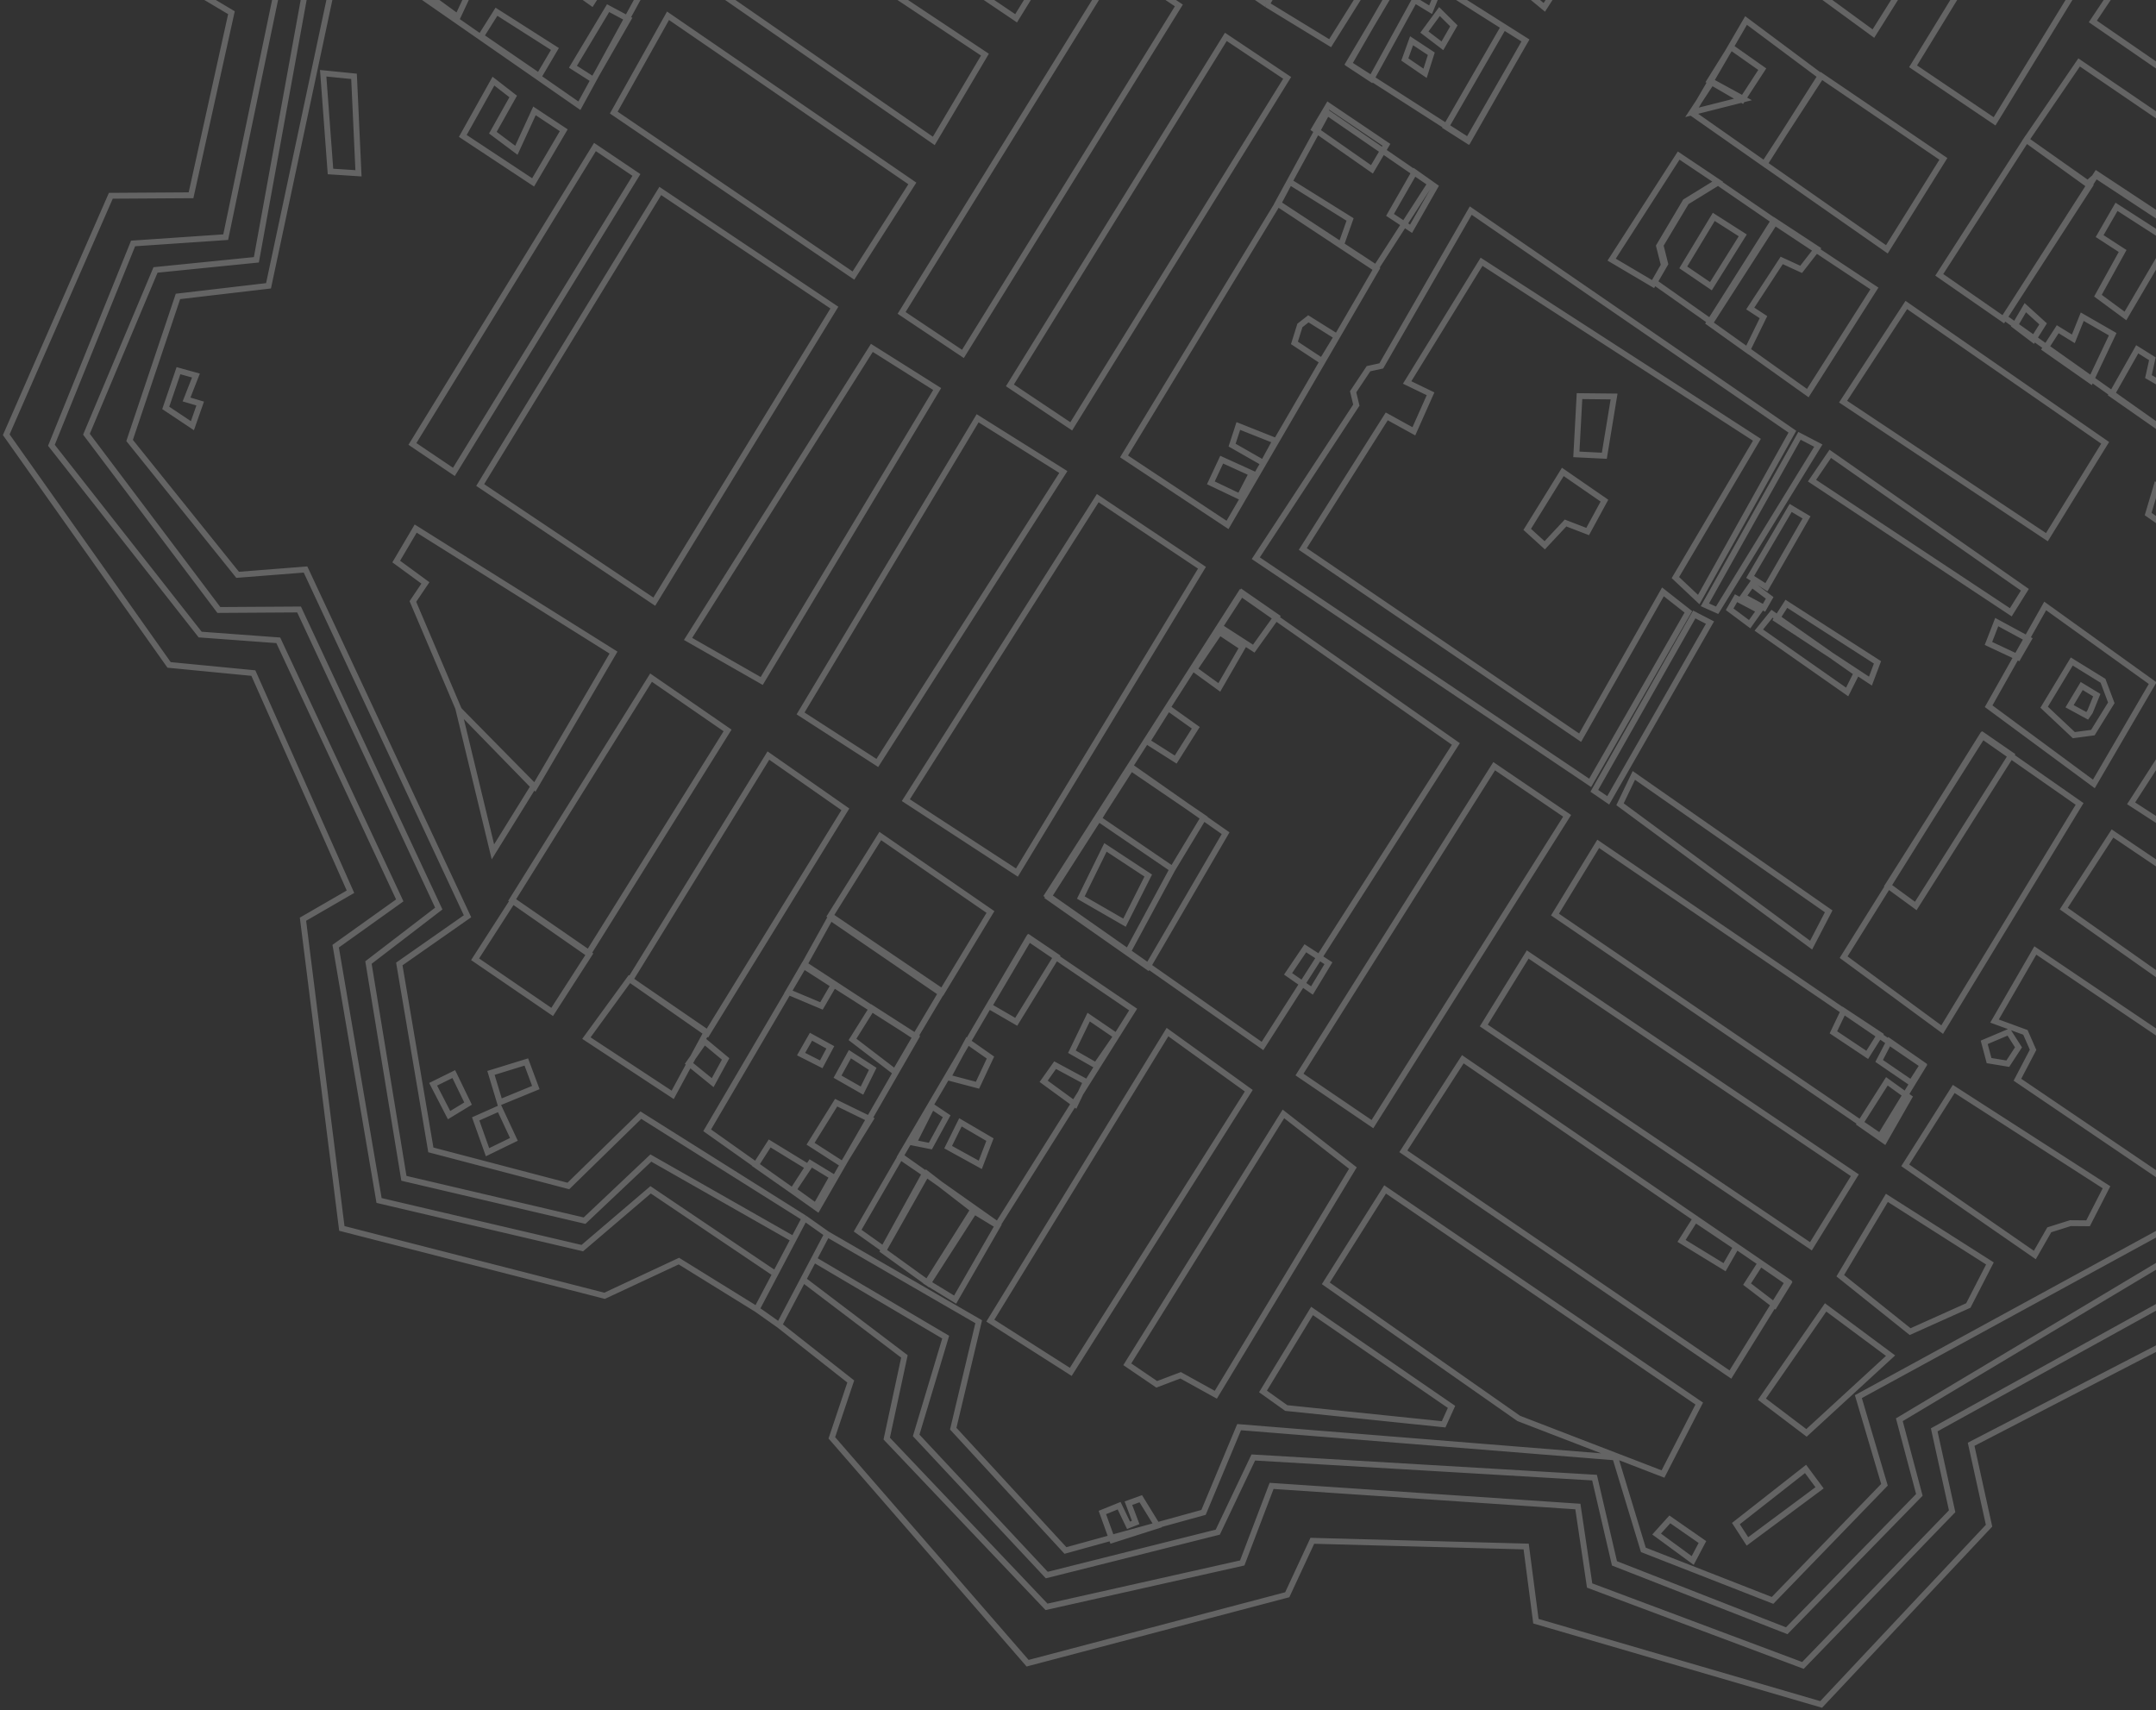 <svg width="735" height="583" viewBox="0 0 735 583" fill="none" xmlns="http://www.w3.org/2000/svg">
<rect x="0" y="0" width="735" height="583" fill="#333333" stroke="none"/>
<path d="M912.516 -217.378L906.714 -207.788L863.538 -237.869L869.409 -247.303M912.516 -217.378L869.409 -247.303M912.516 -217.378L925.01 -238.031M869.409 -247.303L882.621 -268.535M925.01 -238.031L922.319 -243.792L929.921 -246.144M925.01 -238.031L929.921 -246.144M882.621 -268.535L890.359 -272.15L888.007 -277.185M882.621 -268.535L888.007 -277.185M929.921 -246.144L938.622 -260.528M888.007 -277.185L895.834 -289.768M938.622 -260.528L941.521 -265.323L934.059 -270.811M938.622 -260.528L931.017 -265.798L934.059 -270.811M934.059 -270.811L907.211 -290.572M907.211 -290.572L899.749 -296.061L895.834 -289.768M907.211 -290.572L905.255 -284.273L895.834 -289.768M806.784 -159.315L783.424 -123.276L711.887 -173.723L734.918 -208.782M806.784 -159.315L734.918 -208.782M806.784 -159.315L813.297 -169.362M734.918 -208.782L752.937 -236.221M813.297 -169.362L823.255 -184.721M813.297 -169.362L788.154 -186.503L798.088 -203.318M752.937 -236.221L789.243 -209.857M752.937 -236.221L762.413 -250.641M823.255 -184.721L809.671 -194.76M823.255 -184.721L835.149 -203.074M798.088 -203.318L789.243 -209.857M798.088 -203.318L803.879 -199.041M789.243 -209.857L812.102 -244.836M762.413 -250.641L769.039 -245.772L773.855 -255.197L767.958 -259.087M762.413 -250.641L767.958 -259.087M771.957 -171.758L793.509 -156.702L780.732 -136.378L723.137 -178.978L735.01 -197.574L755.359 -183.358M771.957 -171.758L768.374 -166.496L752.364 -178.759L755.359 -183.358M771.957 -171.758L755.359 -183.358M809.671 -194.76L802.132 -182.265L795.156 -186.187L803.879 -199.041M809.671 -194.76L806.776 -196.899M835.149 -203.074L806.776 -196.899M835.149 -203.074L838.489 -208.221M803.879 -199.041L806.776 -196.899M838.489 -208.221L845.163 -218.519L836.641 -225.306M838.489 -208.221L836.641 -225.306M812.102 -244.836L836.641 -225.306M812.102 -244.836L785.492 -266.019M785.492 -266.019L776.971 -272.806L767.958 -259.087M785.492 -266.019L804.798 -249.909L801.955 -244.994L782.477 -261.018L785.492 -266.019ZM664.285 -227.944L655.265 -210.569L638.415 -222.44M664.285 -227.944L668.794 -236.63L640.87 -254.801M664.285 -227.944L638.415 -222.44M638.415 -222.44L632.287 -226.757M640.87 -254.801L631.868 -260.658L626.404 -252.185M640.87 -254.801L636.657 -246.741L626.404 -252.185M632.287 -226.757L616.967 -237.544L620.94 -243.711M632.287 -226.757L635.847 -233.801L620.94 -243.711M626.404 -252.185L620.94 -243.711M630.902 -438.561L653.252 -423.795L671.775 -457.653L663.99 -463.019M630.902 -438.561L620.951 -423.112L596.532 -442.31L604.47 -469.42L612.87 -466.141L620.005 -480.275L631.278 -485.541L663.99 -463.019M630.902 -438.561L634.5 -449.244L649.168 -439.891C653.208 -447.176 661.817 -462.004 663.99 -463.019M394.657 -288.415L388.942 -279.205L370.695 -291.383M394.657 -288.415L377.076 -300.576L374.967 -297.541M394.657 -288.415L403.459 -302.597M370.695 -291.383L350.938 -304.566M370.695 -291.383L374.967 -297.541M374.967 -297.541L362.101 -309.781L350.938 -304.566M403.459 -302.597L407.037 -308.358L384.163 -323.69M403.459 -302.597L380.633 -318.437L384.163 -323.69M350.938 -304.566L340.384 -311.609L358.128 -341.139L384.163 -323.69M635.01 -493.072C633.33 -493.726 645.09 -497.179 651.18 -498.821L653.94 -492.912L638.462 -485.682C638.012 -487.873 636.688 -492.412 635.01 -493.072ZM635.01 -493.072L592.8 -473.355L582.738 -439.849L576.138 -442.974M576.138 -442.974L556.828 -443.946M576.138 -442.974L576.526 -453.148L582.339 -481.07L656.91 -515.903M576.138 -442.974L570.925 -454.135M556.828 -443.946L478.246 -436.045M556.828 -443.946L558.287 -451.83M656.91 -515.903L663.177 -509.828L639.974 -500.789L641.354 -497.835M656.91 -515.903L648.521 -519.182M570.925 -454.135L558.287 -451.83M570.925 -454.135L573.95 -484.349L648.521 -519.182M107.538 -172.871C102.926 -180.446 98.701 -190.907 98.451 -201.032M107.538 -172.871C114.567 -177.436 122.94 -183.314 130.325 -193.813M107.538 -172.871C106.967 -171.162 68.701 -134.927 49.641 -117.021L55.167 -9.788L78.902 4.332L65.125 66.575L37.781 66.746L2.129 148.209L57.645 226.694L86.369 229.476L119.48 304.026L103.287 313.389L116.535 418.816L206.108 441.784L231.435 429.954L257.959 446.37M98.451 -201.032C103.61 -198.099 116.468 -194.118 126.682 -201.613M98.451 -201.032C98.148 -213.348 103.733 -225.176 121.658 -230.714M130.325 -193.813L126.682 -201.613M130.325 -193.813C131.592 -195.617 132.831 -197.551 134.031 -199.648M130.325 -193.813L157.398 -176.359M257.959 446.37L274.312 415.329M257.959 446.37L264.317 434.296M257.959 446.37L265.63 451.789M126.682 -201.613C129.574 -213.766 130.98 -214.422 121.658 -230.714M126.682 -201.613L134.031 -199.648M121.658 -230.714C128.051 -232.687 136.016 -233.863 145.848 -233.973M134.031 -199.648C138.914 -208.173 143.119 -219.232 145.848 -233.973M134.031 -199.648C140.464 -195.505 152.095 -187.722 160.394 -181.357M157.398 -176.359L167.112 -170.094M157.398 -176.359L139.583 -144.634L110.196 -152.51L62.863 -103.394L69.236 -16.36M274.312 415.329L218.48 380.198L193.765 404.344L146.879 392.041L136.126 328.655L159.381 312.389L104.157 194.166L81.007 195.977L44.183 150.168L60.667 101.062L91.541 97.442L116.226 -18.505L90.343 -26.219L83.091 -89.44L119.142 -129.683L147.814 -119.673L210.251 -220.85L187.976 -242.85L205.924 -299.838L253.759 -322.183L275.396 -308.887L377.579 -380.021L370.832 -416.476L400.539 -451.956L450.264 -444.578L458.548 -426.844M274.312 415.329L270.536 422.491M274.312 415.329L281.984 420.747M264.317 434.296L270.536 422.491M264.317 434.296L221.801 405.653L198.515 425.528L129.227 409.288L114.434 322.583L136.286 306.977L94.866 218.305L68.237 216.343L17.529 151.817L45.374 83.003L76.942 80.858L94.38 -2.898M265.63 451.789L290.029 470.997L283.578 490.211L350.323 567.049L438.836 543.707L447.383 525.314L520.282 527.266L523.603 552.721L620.848 581.108L678.083 520.164L671.976 492.411L743.763 455.28L754.142 473.834L837.741 450.989L884.515 382.33L872.119 352.117L886.736 335.714M265.63 451.789L273.806 436.266M145.848 -233.973L181.603 -329.885L292.809 -389.032L380.467 -487.585L388.91 -491.53L472.247 -478.249M472.247 -478.249L478.406 -457.723C487.528 -458.987 506.619 -461.9 509.995 -463.477M472.247 -478.249C487.778 -493.308 527.707 -517.117 563.138 -491.904M160.394 -181.357C163.941 -178.637 166.877 -176.174 168.547 -174.363M160.394 -181.357L186.065 -219.85M509.995 -463.477C510.023 -467.093 518.439 -467.421 521.253 -468.736M509.995 -463.477C509.974 -460.59 512.235 -450.123 513.369 -445.249M563.138 -491.904L564.232 -497.813L633.815 -521.315L648.521 -519.182M563.138 -491.904L558.394 -466.281L521.253 -468.736M168.547 -174.363L167.112 -170.094M168.547 -174.363L169.956 -175.022L193.367 -212.964M186.065 -219.85L193.367 -212.964M186.065 -219.85L167.837 -237.041M167.112 -170.094L142.292 -131.494L115.03 -142.162L71.944 -98.634L80.494 -21.619M69.236 -16.36L80.494 -21.619M69.236 -16.36L94.38 -2.898M193.367 -212.964L195.517 -219.366L173.933 -239.889M80.494 -21.619L105.661 -11.771M173.933 -239.889L167.837 -237.041M173.933 -239.889L197.558 -306.732L256.656 -334.337L276.858 -316.773L367.119 -387.735M105.661 -11.771L87.399 88.575L53.021 92.032L29.473 148.037L74.61 207.967L101.955 207.796L149.585 309.763L125.614 328.162L137.696 401.733L199.288 416.169L221.879 394.815L270.536 422.491M105.661 -11.771L94.38 -2.898M458.548 -426.844L478.246 -436.045M458.548 -426.844L462.85 -439.655M478.246 -436.045L475.484 -441.958M462.85 -439.655L472.325 -441.38M462.85 -439.655L454.537 -453.776L398.521 -463.614L390.082 -459.672L359.63 -418.446M281.984 420.747L333.649 450.622L324.967 487.082L363.224 528.618L410.295 515.632L422.425 486.564L550.655 496.878L560.237 528.406L604.279 545.636L642.43 506.213L633.534 476.164L748.273 413.566L769.139 436.224L820.406 424.882L845.995 376.921L830.094 346.545L859.771 314.679M281.984 420.747L277.441 429.368M475.484 -441.958L513.369 -445.249M475.484 -441.958L472.325 -441.38M472.325 -441.38L462.316 -462.808L392.999 -475.436L387.37 -472.806L348.427 -420.411M359.63 -418.446L348.427 -420.411M359.63 -418.446L367.119 -387.735M558.287 -451.83L522.996 -446.661L521.253 -468.736M558.287 -451.83L513.369 -445.249M348.427 -420.411L355.942 -393.316M367.119 -387.735L355.942 -393.316M355.942 -393.316L274.89 -335.657L257.449 -347.309L189.912 -315.762L162.731 -241.859L167.837 -237.041M859.771 314.679L864.737 309.658M859.771 314.679C861.348 316.033 863.227 317.63 865.241 319.326M277.441 429.368L273.806 436.266M277.441 429.368L322.391 455.88L312.331 489.38L356.856 536.995L415.153 522.365L427.257 496.908L543.592 503.776L550.388 533.007L609.113 555.984L654.325 509.658L647.501 484.045L743.972 426.377L765.556 446.9L824.548 433.749L856.481 381.025L840.603 347.035L865.241 319.326M886.736 335.714L891.364 330.526M886.736 335.714C886.186 336.331 878.65 330.429 871.064 324.174M273.806 436.266L308.322 462.452L302.291 490.471L356.774 547.835L423.489 532.872L433.498 506.594L537.91 513.633L541.919 540.561L614.635 567.806L665.501 515.239L659.391 487.488L743.866 440.831L761.948 461.186L830.07 445.57L866.304 380.035L850.429 346.049L871.064 324.174M891.364 330.526L921.601 296.599L941.858 306.94L1040.38 257.322L1051.71 145.813L1030.07 132.513L1066.6 27.239L1092.53 27.726L1133.92 -70.817L1071.98 -133.699L1043.23 -132.871L1019.73 -179.501L1024.14 -206.766L1005.55 -253.893L1015.03 -207.912L1004.33 -183.111L1036.14 -122.358L1069.11 -125.159L1125.48 -66.873L1087.7 17.381L1059.66 16.076L1011.81 137.445L1034.82 153.699L1028.53 246.649L941.274 291.008L912.628 277.388L877.692 319.81M891.364 330.526L877.692 319.81M891.364 330.526L864.737 309.658M871.064 324.174C869.086 322.545 867.103 320.894 865.241 319.326M864.737 309.658L869.773 313.605M864.737 309.658L864.02 309.095L908.591 254.066L938.615 270.647L1008.31 232.695L1013.03 162.078L989.293 147.961L1042.97 -1.33L1077.35 -4.784L1104.37 -57.014L1059.16 -106.108L1025.44 -97.556L983.331 -187.706L995.412 -209.549L986.622 -254.052L995.394 -255.449M877.692 319.81L869.773 313.605M869.773 313.605L910.61 265.729L939.943 280.828L1017.38 237.457L1022.16 159.614L999.142 143.361L1050.61 7.703L1082.18 5.56L1115.63 -62.273L1063.43 -115.302L1028.33 -109.709L993.102 -181.468L1003.11 -207.747L995.394 -255.449M995.394 -255.449L1004.17 -256.847M690.75 47.681L711.743 62.498L714.643 59.892L803.386 118.371L817.53 95.393L708.789 21.282L690.75 47.681ZM690.75 47.681L661.114 93.698L682.946 108.843L712.425 63.315L690.75 47.681ZM348.516 -103.168L312.199 -125.685L291.5 -92.686L328.506 -68.692M348.516 -103.168L334.221 -78.541M348.516 -103.168L354.695 -98.874M328.506 -68.692L334.221 -78.541M328.506 -68.692L350.842 -54M334.221 -78.541L357.25 -62.375M354.695 -98.874L391.783 -73.124M354.695 -98.874L347.687 -90.213L370.026 -75.524L368.578 -71.259L385.342 -61.141M350.842 -54L366.196 -43.223M350.842 -54L357.25 -62.375M357.25 -62.375L371.915 -53.075M391.783 -73.124L451.818 -32.964M391.783 -73.124L385.342 -61.141M385.342 -61.141L378.902 -49.158L371.915 -53.075M366.196 -43.223L371.915 -53.075M366.196 -43.223L388.536 -28.533M451.818 -32.964L474.158 -18.274L469.377 -10.659M451.818 -32.964L447.05 -24.755M469.377 -10.659L453.455 14.728L431.803 1.511M469.377 -10.659L447.05 -24.755M447.05 -24.755L431.803 1.511M431.803 1.511L420.87 -5.945M420.87 -5.945L423.511 -12.565L393.496 -32.644L388.536 -28.533M420.87 -5.945L388.536 -28.533M722.485 -415.311L703.319 -382.957L698.433 -386.077M722.485 -415.311L714.042 -411.367L693.814 -425.325L697.569 -431.964M722.485 -415.311L697.569 -431.964M698.433 -386.077L669.127 -404.791L678.363 -421.706M698.433 -386.077L702.682 -391.661L680.384 -410.049L682.557 -420.066L678.363 -421.706M697.569 -431.964L687.602 -438.622L678.363 -421.706M528.966 -411.325L483.386 -409.837L477.762 -407.209L470.673 -396.701L491.048 -381.013M528.966 -411.325L533.053 -395.235M528.966 -411.325L498.066 -404.093M491.048 -381.013L488.96 -405.243L498.066 -404.093M491.048 -381.013L524.194 -355.497M533.053 -395.235L546.304 -385.221M533.053 -395.235L521.8 -389.979L505.712 -395.064L498.066 -404.093M533.053 -395.235L532.976 -384.398L536.427 -377.008M524.194 -355.497L531.486 -360.3L536.427 -377.008M524.194 -355.497L539.079 -344.044M546.304 -385.221L542.983 -410.675L592.808 -417.744L598.304 -402.313M546.304 -385.221L574.477 -365.26M546.304 -385.221L551.797 -369.788M536.427 -377.008L546.168 -367.159L539.082 -356.646L539.079 -344.044M598.304 -402.313L583.412 -379.153M598.304 -402.313L586.464 -412.982L577.996 -405.427L568.226 -411.665L559.705 -396.884L583.412 -379.153M574.477 -365.26L570.509 -359.086M574.477 -365.26L583.412 -379.153M551.797 -369.788L557.491 -350.258M551.797 -369.788L570.509 -359.086M539.079 -344.044L553.631 -332.838L566.871 -353.423M539.079 -344.044L557.491 -350.258M570.509 -359.086L566.871 -353.423M557.491 -350.258L566.871 -353.423M773.116 -275.145L791.058 -301.53L747.813 -331.731L735.461 -311.562M773.116 -275.145L764.966 -280.34L775.636 -301.523L752.408 -319.478L744.128 -306.608L735.461 -311.562M773.116 -275.145L769.723 -270.156M735.461 -311.562L731.601 -305.257M769.723 -270.156L751.158 -282.891M769.723 -270.156L760.879 -257.148M731.601 -305.257L727.74 -298.953M731.601 -305.257L755.911 -288.711L751.158 -282.891M751.158 -282.891L727.74 -298.953M760.879 -257.148L751.888 -261.825L747.758 -256.098L754.482 -247.744M760.879 -257.148L754.482 -247.744M727.74 -298.953L723.106 -291.391M754.482 -247.744L747.969 -238.165M723.106 -291.391L729.26 -287.063L733.508 -292.646M723.106 -291.391L720.018 -286.344M720.018 -286.344L733.401 -278.196L726.315 -267.684L713.784 -276.166M720.018 -286.344L713.784 -276.166M713.784 -276.166L707.667 -266.175M707.667 -266.175L747.969 -238.165M707.667 -266.175L701.488 -256.087M747.969 -238.165L727.348 -207.846M701.488 -256.087L688.362 -234.653M701.488 -256.087L711.451 -248.14L698.217 -227.878M727.348 -207.846L713.907 -188.079M727.348 -207.846L718.764 -213.754M713.907 -188.079L706.731 -177.53L687.894 -190.333M713.907 -188.079L704.739 -192.799L718.764 -213.754M718.764 -213.754L698.217 -227.878M688.362 -234.653L698.217 -227.878M688.362 -234.653L684.546 -228.421M687.894 -190.333L669.06 -203.137L680.727 -222.187M687.894 -190.333L691.463 -199.202L696.456 -210.532L680.727 -222.187M684.546 -228.421L680.727 -222.187M684.546 -228.421L709.064 -209.223L713.312 -214.807M534.457 -39.124L546.314 -28.423L526.471 2.501L515.309 -6.72L523.751 -10.663L524.537 -23.662L529.496 -31.395M534.457 -39.124L529.496 -31.395M534.457 -39.124L509.313 -56.254L488.756 -23.192L506.911 -10.017L510.466 -17.089L506.314 -25.978L509.91 -40.294L529.496 -31.395M646.279 -82.338L614.144 -103.418M646.279 -82.338L680.311 -137.933M646.279 -82.338L603.043 -13.415L569.502 -33.838L614.144 -103.418M614.144 -103.418L650.277 -158.191M680.311 -137.933L650.277 -158.191M680.311 -137.933L679.666 -146.655L690.304 -164.256L683.314 -168.211L686.172 -176.766M680.311 -137.933L698.749 -168.201L686.172 -176.766M650.277 -158.191L668.711 -188.457L686.172 -176.766M650.277 -158.191L665.827 -176.282L677.015 -170.68L686.172 -176.766M384.086 325.268L399.705 296.317M399.705 296.317L410.342 278.716L385.198 261.586L374.561 279.186L399.705 296.317ZM919.243 -140.951L855.696 -185.172L835.107 -152.122L900.064 -108.56M919.243 -140.951L913.492 -131.233M919.243 -140.951L953.474 -119.089L938.543 -92.286M900.064 -108.56L934.987 -85.215L938.543 -92.286M900.064 -108.56L913.492 -131.233M913.492 -131.233L939.42 -116.128L928.766 -98.534L938.543 -92.286M806.567 -297.926L750.719 -340.376L781.251 -392.517L825.499 -360.221M806.567 -297.926L845.473 -269.72M806.567 -297.926L835.605 -345.921M825.499 -360.221L838.512 -350.722M825.499 -360.221L820.971 -351.547L826.554 -346.939L804.543 -309.605L762.649 -340.54L769.024 -348.926L776.064 -352.215L773.297 -358.138L782.535 -375.078L793.801 -380.341L788.81 -368.99L816.748 -349.575L825.499 -360.221ZM845.473 -269.72L861.037 -258.438L866.042 -266.082M845.473 -269.72L850.636 -277.026L866.042 -266.082M835.605 -345.921L838.512 -350.722M835.605 -345.921L848.243 -337.234L846.811 -332.955L857.285 -325.222L864.5 -332.198M838.512 -350.722L864.5 -332.198M866.042 -266.082L882.062 -290.538M864.5 -332.198L879.789 -321.306M879.789 -321.306L895.075 -310.409L882.062 -290.538M879.789 -321.306L872.624 -310.743L883.094 -303.009L876.724 -294.621L882.062 -290.538M700.546 -289.887L685.112 -289.889L674.487 -275.907L687.059 -267.352L700.546 -289.887ZM700.546 -289.887L710.219 -305.904M710.219 -305.904L702.952 -310.439M710.219 -305.904L716.886 -316.948M702.952 -310.439L671.471 -330.104M702.952 -310.439L709.888 -321.303M716.886 -316.948L709.888 -321.303M716.886 -316.948L721.822 -325.126M649.342 -293.021L655.31 -303.025M655.31 -303.025L663.397 -295.981L659.125 -286.769M655.31 -303.025L666.238 -300.913L669.078 -305.846L660.987 -312.531M655.31 -303.025L660.987 -312.531M660.987 -312.531L666.66 -322.045M704.824 -299.096L666.66 -322.045M666.66 -322.045L671.471 -330.104M671.471 -330.104L686.866 -355.899M686.866 -355.899L695.364 -352.398L706.008 -369.995L698.409 -375.251M686.866 -355.899L698.409 -375.251M709.888 -321.303L688.94 -336.768L691.779 -341.704L716.564 -328.027M721.822 -325.126L716.564 -328.027M721.822 -325.126L731.491 -341.145M698.409 -375.251L701.466 -380.373M716.564 -328.027L717.716 -337.584L699.561 -350.748L703.81 -356.343L731.491 -341.145M731.491 -341.145L737.294 -350.757M737.294 -350.757L727.79 -356.412L732.613 -360.778L712.36 -374.765L716.607 -380.354M737.294 -350.757L744.526 -362.733M716.607 -380.354L724.82 -375.171M716.607 -380.354L706.047 -388.051M744.526 -362.733L724.82 -375.171M744.526 -362.733L757.6 -384.398M724.82 -375.171L723.004 -392.361L730.07 -399.272L738.494 -399.597L757.6 -384.398M706.047 -388.051L722.463 -415.556L735.035 -407L742.124 -417.528L767.273 -400.415L757.6 -384.398M706.047 -388.051L704.523 -385.495M704.523 -385.495L709.675 -380.513L706.751 -375.75L701.466 -380.373M704.523 -385.495L701.466 -380.373M550.812 -115.17L521.164 -68.865L554.617 -44.821L577.209 -80.616M550.812 -115.17L555.694 -112.038L557.809 -114.829L566.878 -110.053L566.838 -102.82L572.411 -98.21M550.812 -115.17L577.657 -160.165M577.209 -80.616L568.83 -83.916L572.411 -98.21M577.209 -80.616L610.415 -137.599M572.411 -98.21L588.771 -136.371M577.657 -160.165L585.669 -153.988M577.657 -160.165L581.4 -166.783M610.415 -137.599L593.679 -147.814M610.415 -137.599L615.412 -145.345M588.771 -136.371L593.679 -147.814M588.771 -136.371L585.669 -153.988M585.669 -153.988L593.679 -147.814M581.4 -166.783L588.88 -165.407L596.669 -181.667L592.64 -186.637M581.4 -166.783L592.64 -186.637M615.412 -145.345L609.788 -149.927L617.554 -162.571L624.295 -159.113M615.412 -145.345L624.295 -159.113M624.295 -159.113L630.405 -168.574M592.64 -186.637L594.548 -190.012M630.405 -168.574L638.182 -180.621M630.405 -168.574L621.253 -175.118M638.182 -180.621L652.064 -202.131L629.894 -216.66M638.182 -180.621L630.973 -185.07L638.052 -199.195L626.198 -206.278L629.894 -216.66M621.253 -175.118L615.083 -188.466L609.317 -191.179L602.302 -187.902M621.253 -175.118L619.729 -176.208L612.992 -171.259L603.643 -177.71L602.302 -187.902M629.894 -216.66L626.362 -218.976M626.362 -218.976L615.113 -226.343L611.365 -219.727M626.362 -218.976L621.474 -212.727L611.365 -219.727M611.365 -219.727L605.404 -209.186M605.404 -209.186L610.091 -204.161L606.551 -197.101L599.856 -199.381M605.404 -209.186L599.856 -199.381M599.856 -199.381L594.548 -190.012M594.548 -190.012L602.302 -187.902M318.339 48.042L237.165 -8.165L254.131 -35.649L335.774 18.635L318.339 48.042ZM261.183 -51.262L346.399 6.238L363.425 -21.409L278.21 -78.904L261.183 -51.262ZM290.939 93.952L209.241 38.384L227.737 5.377L311.029 62.539L290.939 93.952ZM343.114 -187.76L428.332 -130.265L445.355 -157.909L360.14 -215.406L343.114 -187.76ZM370.15 -231.482L454.42 -174.459L471.207 -201.804L386.942 -258.829L370.15 -231.482ZM399.012 -273.66L483.276 -216.634L500.069 -243.983L415.801 -301.006L399.012 -273.66ZM422.558 -317.766L506.824 -260.746L523.613 -288.092L439.345 -345.116L422.558 -317.766ZM444.535 -353.418L529.4 -296.677L546.495 -324.17L461.63 -380.911L444.535 -353.418ZM439.577 -120.659L467.264 -102.094L564.549 -259.528L536.864 -278.089L439.577 -120.659ZM479.522 -91.853L507.298 -73.335L605.398 -231.149L577.622 -249.667L479.522 -91.853ZM652.187 22.604L679.968 41.367L776.922 -116.773L749.143 -135.533L652.187 22.604ZM344.289 131.38L365.193 145.357L438.805 26.55L417.905 12.57L344.289 131.38ZM307.367 106.682L328.272 120.662L401.886 1.857L380.981 -12.123L307.367 106.682ZM909.771 -237.93L912.613 -242.846L885.458 -262.464L882.6 -255.748L909.771 -237.93ZM922.036 -196.997L925.598 -204.047L920.033 -208.623L917.187 -203.706L920.628 -196.339L922.036 -196.997ZM775.227 -148.162L778.785 -155.21L755.088 -169.264L752.935 -162.872L775.227 -148.162ZM747.369 -167.452L750.93 -174.502L734.387 -184.233L731.33 -176.114L747.369 -167.452ZM758.263 -213.817L761.106 -218.733L753.447 -224.129L749.196 -218.555L758.263 -213.817ZM803.477 -208.021L813.151 -221.025L805.995 -225.346L797.11 -213.531L803.477 -208.021ZM827.628 -215.709L832.295 -221.482L823.45 -228.118L819.281 -222.578L827.628 -215.709ZM600.52 -30.665L593.489 -27.38L585.83 -32.776L585.892 -39.98L581.013 -43.087L576.701 -30.306L603.872 -12.489L610.276 -24.454L600.52 -30.665ZM259.676 232.172L234.566 217.832L297.228 118.607L319.488 132.631L259.676 232.172ZM299.083 260.121L272.921 243.233L333.284 142.603L362.505 160.924L299.083 260.121ZM346.673 297.491L308.809 272.806L374.232 169.832L409.762 193.569L346.673 297.491ZM163.699 165.358L223.054 205.13L284.449 104.876L225.096 65.108L163.699 165.358ZM140.601 151.352L154.738 160.884L216.969 59.654L202.829 50.123L140.601 151.352ZM357.06 305.215L430.397 356.614L496.32 253.644L422.983 202.245L357.06 305.215ZM214.877 333.991L241.116 352.317L288.193 275.928L261.952 257.598L214.877 333.991ZM174.603 306.844L200.69 324.844L248.037 249.032L221.95 231.031L174.603 306.844ZM579.404 -260.807L604.982 -243.684L694.972 -389.091L669.392 -406.217L579.404 -260.807ZM566.495 -276.478L545.531 -290.508L622.995 -415.065L643.934 -399.639L566.495 -276.478ZM618.939 -434.773L630.329 -454.493L614.25 -463.187L606.397 -446.918L618.939 -434.773ZM635.993 -460.743L624.058 -460.566L618.536 -472.387L629.781 -474.041L635.993 -460.743ZM442.912 -370.552L430.341 -379.08L434.599 -384.668L440.206 -383.688L444.494 -392.894L451.483 -388.956L442.912 -370.552ZM418.475 178.966L383.198 155.605L435.586 69.431L469.233 91.689L418.475 178.966ZM443.006 366.343L467.878 383.255L534.252 278.14L509.379 261.224L443.006 366.343ZM544.847 287.701L530.11 311.805L640.96 387.392L655.698 363.283L544.847 287.701ZM520.807 325.42L505.84 349.636L617.362 424.904L632.332 400.687L520.807 325.42ZM478.415 392.527L498.691 361.136L609.558 436.993L589.912 468.631L478.415 392.527ZM400.799 258.964L407.651 248.122L398.229 241.401L391.072 252.798L400.799 258.964ZM427.415 221.146L435.217 210.258L423.379 202.06L415.844 213.679L427.415 221.146ZM415.671 234.358L423.544 220.712L415.767 215.55L407.175 228.199L415.671 234.358ZM447.26 337.7L452.876 328.4L445.002 323.302L439.115 332.021L447.26 337.7ZM422.62 169.303L412.793 164.617L416.486 156.717L426.731 161.375L422.62 169.303ZM420.029 151.754L422.158 145.237L434.784 150.26L430.661 157.822L420.029 151.754ZM450.664 123.092L441.28 116.91L443.153 110.955L446.037 108.698L455.728 114.76L450.664 123.092ZM469.122 91.292L487.641 62.575L452.445 38.378L435.589 69.284L469.122 91.292ZM481.042 77.998L473.869 73.26L482.228 58.681L489.237 63.628L481.042 77.998ZM414.48 475.524L461.215 398.236L437.529 379.772L384.301 465.136L394.339 471.968L402.481 468.887L414.48 475.524ZM365.031 467.719L425.721 371.87L398.008 351.876L337.617 450.258L365.031 467.719ZM252.548 -59.191L269.388 -88.041L200.664 -133.186L183.977 -105.492L252.548 -59.191ZM247.983 -188.212L266.001 -217.788L322.124 -180.712L304.318 -150.701L247.983 -188.212ZM335.413 -190.611L353.581 -219.698L298.271 -258.248L279.96 -228.446L335.413 -190.611ZM359.655 -233.942L378.476 -265.642L329.75 -299.441L310.249 -269.931L359.655 -233.942ZM377.242 -304.252L370.04 -308.091L372.884 -313.018L379.865 -309.076L377.242 -304.252ZM425.658 -339.469L418.676 -343.41L422.235 -350.471L428.525 -348.011L425.658 -339.469ZM685.242 -458.924L676.799 -454.98L684.471 -449.562L685.242 -458.924ZM670.055 -491.438L672.205 -497.84L665.223 -501.782L659.565 -495.54L670.055 -491.438ZM665.675 -467.789L669.921 -473.371L659.463 -481.087L657.31 -474.683L665.675 -467.789ZM1073.49 -53.394L1083.4 -65.221L1068.08 -79.669L1056.77 -67.185L1072.8 -54.871L1073.49 -53.394ZM1071.45 -61.442L1073.57 -64.232L1066.62 -71.786L1064.5 -68.994L1071.45 -61.442ZM373.421 -352.074L386.074 -374.314L428.886 -346.752L416.025 -322.082L373.421 -352.074ZM435.609 -358.822L451.518 -388.089L411.74 -413.896L395.901 -386.648L435.609 -358.822ZM263.99 -239.006L279.768 -268.368L298.235 -257.846L280.25 -228.859L263.99 -239.006ZM310.459 -269.459L329.776 -299.014L309.933 -311.155L290.343 -281.83L310.459 -269.459ZM357.679 -340.882L346.756 -349.326L319.074 -329.013L339.979 -310.841L357.679 -340.882ZM372.828 -351.571L360.017 -359.504L381.042 -377.482L386.209 -374.317L372.828 -351.571ZM697.808 183.14L717.67 150.976L649.882 103.984L628.331 136.932L697.808 183.14ZM643.253 85.006L662.516 54.167L620.925 25.902L601.481 55.822L643.253 85.006ZM182.341 268.296L156.472 242.038L140.757 205.07L145.025 198.736L135.077 191.45L141.713 180.213L209.152 222.496L182.341 268.296ZM168.039 290.429L156.298 241.831L181.89 268.098L168.039 290.429ZM188.239 345.009L200.904 325.343L174.775 307.149L161.967 327.05L188.239 345.009ZM170.402 375.824L182.671 370.787L179.429 362.069L167.375 365.792L170.402 375.824ZM153.093 380.189L159.566 376.256L154.695 366.196L147.658 369.665L153.093 380.189ZM166.204 392.828L175.196 388.451L170.253 377.869L162.163 381.471L166.204 392.828ZM65.596 145.131L68.248 137.58L63.594 136.201L66.799 128.037L60.846 126.379L56.501 139.072L65.596 145.131ZM229.328 373.275L240.894 351.883L214.573 333.811L199.908 353.928L229.328 373.275ZM242.96 369.115L247.372 361.026L240.117 354.991L234.821 362.511L242.96 369.115ZM181.741 62.181L192.19 44.412L182.207 37.803L176.038 51.234L168.022 45.24L174.956 32.893L168.218 27.66L157.77 46.337L181.741 62.181ZM112.665 58.466L122.208 59.085L120.69 26.027L110.178 24.971L112.665 58.466ZM321.226 338.075L337.656 310.932L300.094 285.034L283.074 312.226L321.226 338.075ZM441.149 -57.888L458.454 -87.334L338.32 -168.79L320.156 -140.031L441.149 -57.888ZM454.396 -48.624L470.276 -78.565L457.814 -87.747L441.143 -58.235L454.396 -48.624ZM482.505 -29.746L499.906 -60.027L470.928 -78.421L454.45 -48.649L482.505 -29.746ZM457.126 83.651L460.252 74.827L439.678 62.001L435.696 69.513L457.126 83.651ZM266.076 -218L252.833 -227.089L234.721 -195.337L248.117 -188.464L266.076 -218ZM228.967 -132.059L250.376 -166.547L226.615 -182.835L205.427 -149.359L228.967 -132.059ZM279.073 -95.863L299.823 -133.939L250.156 -166.238L229.009 -131.953L279.073 -95.863ZM283.718 -104.62L271.908 -112.383L267.077 -104.804L279.119 -95.885L283.718 -104.62ZM240.207 -124.065L244.322 -132.252L233.444 -139.669L228.873 -132.246L240.207 -124.065ZM240.49 -134.13L246.139 -142.538L238.721 -147.652L233.452 -138.982L240.49 -134.13ZM200.133 -171.569L206.157 -183.24L195.045 -190.162L188.322 -178.889L200.133 -171.569ZM214.405 -205.828L229.026 -228.796L219.996 -233.825L206.996 -212.16L214.405 -205.828ZM181.875 -139.862L184.185 -145.214L172.958 -153.356L169.491 -148.317L181.875 -139.862ZM181.669 -87.891L185.554 -97.39L169.09 -106.297L164.99 -96.518L181.669 -87.891ZM153.68 -109.032L159.375 -117.99L151.423 -122.326L145.751 -114.076L153.68 -109.032ZM161.198 -82.744L164.459 -90.567L156.53 -94.911L153.351 -88.355L161.198 -82.744ZM128.395 -99.429L133.159 -108.09L126.786 -111.012L130.243 -116.559L121.073 -121.394L114.689 -107.327L128.395 -99.429ZM120.148 -37.08L126.925 -59.865L119.477 -63.255L111.816 -40.228L120.148 -37.08ZM128.162 -27.578L98.941 -37.075L110.655 -72.379L138.469 -61.143L128.162 -27.578ZM132.2 -19.531L89.808 -32.998L107.085 -83.956L147.422 -67.969L132.2 -19.531ZM227.073 -19.699L236.83 -46.688L211.069 -55.268L202.574 -30.235L227.073 -19.699ZM219.029 -31.393L221.915 -40.812L217.371 -44.967L210.369 -39.539L219.029 -31.393ZM226.466 -27.141L228.938 -32.866L220.937 -35.596L219.662 -31.459L226.466 -27.141ZM230.553 -43.585L222.518 -40.749L221.446 -37.091L229.319 -35.096L230.553 -43.585ZM467.707 57.738L472.643 49.37L452.821 35.995L448.064 44.009L467.707 57.738ZM261.71 -151.768L266.291 -156.105L250.207 -166.262L246.565 -160.529L261.71 -151.768ZM217.53 -0.58L159.57 -42.249L136.466 -6.359L197.517 36.048L217.53 -0.58ZM202.293 27.195L195.32 22.757L207.307 2.779L214.197 6.461L202.293 27.195ZM201.737 0.966L207.447 -7.989L180.385 -27.69L175.273 -17.797L201.737 0.966ZM183.747 25.925L189.179 16.699L169.246 4.002L163.974 12.361L183.747 25.925ZM162.97 -3L172.344 -19.341L163.972 -24.439L154.205 -8.552L162.97 -3ZM156.024 5.763L159.01 -0.63L150.169 -6.954L146.667 -1.062L156.024 5.763ZM587.917 432.037L573.252 423.067L577.898 415.746L591.872 425.123L587.917 432.037ZM605.017 445.019L595.59 437.808L600.129 430.747L609.732 437.367L605.017 445.019ZM500.594 47.895L459.711 21.684L479.571 -11.82L520.031 13.773L500.594 47.895ZM492.957 43.238L512.633 9.16L520.049 13.812L500.411 47.98L492.957 43.238ZM467.482 26.939L482.277 0.021L487.701 3.31L490.722 -4.078L479.118 -11.608L459.807 21.89L467.482 26.939ZM491.732 15.612L495.642 8.818L490.727 3.94L485.594 10.936L491.732 15.612ZM485.824 24.993L487.941 18.322L481.225 13.897L478.917 20.269L485.824 24.993ZM566.927 502.545L517.759 483.598L451.982 437.541L472.196 405.52L579.289 478.523L566.927 502.545ZM438.5 480.05L430.566 474.392L447.287 446.955L494.836 479.663L492.151 485.599L438.5 480.05ZM595.715 525.521L591.783 519.445L615.529 500.814L620.302 507.252L595.715 525.521ZM577.057 532.029L580.373 525.736L569.258 518.013L564.753 523.015L577.057 532.029ZM615.848 488.524L644.508 462.196L622.37 445.743L600.664 477.023L615.848 488.524ZM671.022 445.092L678.385 430.754L643.254 408.395L627.36 434.935L651.182 454.001L671.022 445.092ZM693.695 427.879L698.617 419.291L705.8 417.016L711.84 417.067L718.131 404.788L666.042 371.261L649.517 397.306L693.695 427.879ZM736.588 401.221L751.603 363.03L693.865 324.05L679.952 348.115L690.481 351.973L693.091 357.927L687.759 368.121L736.588 401.221ZM684.478 362.65L688.121 357.082L684.779 351.836L676.433 355.37L678.086 361.59L684.478 362.65ZM784.722 366.997L788.857 360.922L794.912 364.043L807.401 343.073L720.17 284.169L703.551 309.777L784.722 366.997ZM767.641 424.614L764.396 418.77L808.937 403.67L823.837 372.606L831.105 374.917L816.343 410.322L767.641 424.614ZM662.103 351.027L708.952 274.084L675.699 250.86L628.504 326.331L662.103 351.027ZM643.591 301.921L653.103 308.875L685.701 257.388L676.023 250.709L643.591 301.921ZM542.101 266.909L575.582 208.592L566.913 201.79L538.681 251.508L444.134 187.164L472.758 141.961L481.998 147.051L487.688 134.262L479.709 130.396L505.083 89.248L598.952 149.932L571.155 196.914L579.115 204.409L611.041 147.175L501.393 71.803L470.893 124.746L466.537 125.698L461.295 133.569L462.39 138.123L428.106 190.31L542.101 266.909ZM546.931 155.385L537.396 154.914L538.469 135.056L550.253 135.181L546.931 155.385ZM541.245 181.219L546.972 170.689L532.779 160.892L520.644 180.486L526.613 185.911L533.709 178.311L541.245 181.219ZM617.427 322.228L623.416 310.713L556.99 264.369L552.279 274.2L617.427 322.228ZM629.712 235.918L632.937 229.492L604.095 209.255L599.593 214.817L629.712 235.918ZM637.649 232.211L640.053 225.825L608.994 205.863L605.603 211.143L637.649 232.211ZM602.19 200.211L615.862 176.398L610.451 173.174L596.644 196.69L602.19 200.211ZM599.792 208.155L591.831 203.946L589.658 207.725L596.484 212.81L599.792 208.155ZM594.259 203.398L601.37 207.216L603.293 203.835L597.185 199.237L594.259 203.398ZM685.504 208.754L690.3 201.074L623.953 154.726L617.735 163.868L685.504 208.754ZM585.385 208.06L581.219 206.2L613.467 148.587L619.883 151.927L585.385 208.06ZM548.258 272.863L543.517 269.622L577.581 209.498L582.95 212.269L548.258 272.863ZM394.548 520.154L388.902 510.972L384.685 512.494L387.164 519.068L384.725 520.029L381.522 513.35L375.809 515.663L379.183 525.066L394.548 520.154ZM316.103 437.28L331.641 412.678L340.144 417.863L325.614 443.086L316.103 437.28ZM301.161 425.812L315.305 400.13L306.937 394.417L292.379 419.572L301.161 425.812ZM316.39 437.461L301.1 426.428L315.926 400.151L332.251 412.778L316.39 437.461ZM334.19 397.139L337.483 388.536L327.418 382.642L323.23 391.104L334.19 397.139ZM340.14 417.537L386.303 344.191L350.602 319.938L307 394.164L340.14 417.537ZM366.548 376.505L355.79 368.656L359.698 363.149L370.211 368.813L366.548 376.505ZM373.643 363.258L365.426 358.57L371.136 346.769L380.585 353.215L373.643 363.258ZM346.437 348.373L337.193 343.021L350.898 319.8L360.184 326.081L346.437 348.373ZM391.261 329.642L417.82 284.069L385.743 261.582L357.376 305.892L391.261 329.642ZM383.351 314.574L391.452 298.506L376.861 288.909L368.462 305.997L383.351 314.574ZM595.682 119.368L601.181 108.13L596.681 105.177L607.402 88.789L614.024 91.836L619.456 84.852L604.923 75.318L582.68 110.088L595.682 119.368ZM616.291 134.023L639.004 98.347L604.534 75.499L582.665 110.054L616.291 134.023ZM549.426 88.516L572.272 53.043L585.584 61.959L574.553 68.752L565.577 83.885L567.231 90.409L563.542 96.855L549.426 88.516ZM564.054 96.203L583.242 109.727L605.196 75.589L585.71 62.218L574.907 68.856L566.085 83.592L567.68 89.927L564.054 96.203ZM583.267 97.574L594.126 80.246L584.242 73.941L573.84 91.162L583.267 97.574ZM595.247 6.992L620.625 25.922L601.576 55.911L576.875 38.588L595.247 6.992ZM593.923 34.1L600.771 23.585L590.054 16.04L582.809 27.663L593.923 34.1ZM576.749 38.318L594.516 33.823L583.618 27.876L576.749 38.318ZM1017.69 -25.883L1039.28 -60.756L965.618 -108.619L945.882 -76.409L1017.69 -25.883ZM1002.51 17.68L995.744 22.999L917.086 -31.727L937.664 -69.073L1012.29 -19.302L1002.51 17.68ZM979.885 71.245L990.715 47.923L976.884 39.922L975.732 32.325L969.722 29.344L972.15 19.893L909.316 -22.719L889.833 9.169L979.885 71.245ZM974.192 78.711L885.156 18.366L864.553 49.563L960.992 116.52L966.638 114.959L974.192 78.711ZM991.321 42.725L995.145 33.778L984.973 29.134L982.338 37.079L991.321 42.725ZM980.426 32.362L982.966 26.608L976.485 22.062L973.917 28.503L980.426 32.362ZM887.03 39.566L895.148 25.273L884.911 18.481L876.219 32.005L887.03 39.566ZM990.345 207.635L981.047 206.802L989.729 160.463L998.101 162.975L990.345 207.635ZM965.292 238.101L958.907 232.654L980.028 211.35L985.772 216.918L965.292 238.101ZM938.886 255.953L952.388 248.111L948.727 239.216L935.23 247.066L938.886 255.953ZM838.724 91.143L858.013 59.742L972.051 137.925L953.868 171.695L838.724 91.143ZM941.045 184.964L910.41 164.669L909.196 156.224L903.208 152.171L895.645 154.982L850.818 123.296L852.392 115.711L838.462 107.079L834.534 110.354L830.773 107.785L812.667 136.963L924.049 215.424L941.045 184.964ZM888.673 249.608L919 227.558L804.263 149.969L783.842 179.222L888.673 249.608ZM795.889 186.992L800.961 178.064L789.977 169.886L783.67 178.852L795.889 186.992ZM802.783 167.216L810.904 154.455L804.199 149.998L795.003 162.947L802.783 167.216ZM853.004 293.863L871.974 256.84L778.267 193.016L756.085 226.126L853.004 293.863ZM841.01 314.917L844.621 306.973L836.095 300.658L831.775 307.827L841.01 314.917ZM829.244 302.754L831.096 296.922L825.259 292.475L823.003 298.5L829.244 302.754ZM815.639 335.598L832.67 314.47L818.506 303.584L819.515 299.506L816.236 296.526L819.779 290.902L798.124 277.556L788.783 291.304L792.531 297.129L784.162 312.226L815.639 335.598ZM767.549 256.519L799.348 278.576L789.278 291.739L793.002 297.528L784.695 312.526L749.038 289.014L767.549 256.519ZM726.517 273.88L747.241 241.724L767.77 255.867L748.934 288.393L726.517 273.88ZM748.064 255.688L753.582 246.759L746.801 241.929L741.194 250.955L748.064 255.688ZM713.817 267.27L733.865 232.904L697.223 206.591L677.942 240.777L713.817 267.27ZM712.504 242.68L714.81 237.004L709.674 233.886L705.537 240.782L711.542 244.051L712.504 242.68ZM713.477 249.769L719.76 239.623L716.936 232.105L706.289 225.534L696.865 241.119L706.991 250.635L713.477 249.769ZM688.02 224.134L677.878 219.374L680.707 212.098L691.578 217.986L688.02 224.134ZM758.345 192.09L753.219 195.022L742.26 187.968L744.719 183.959L732.322 175.254L735.178 165.683L748.675 175.309L751.752 172.621L757.778 176.962L763.605 185.517L762.861 192.486L758.345 192.09ZM791.755 137.048L803.849 118.087L775.678 99.306L765.671 119.053L791.755 137.048ZM786.41 146.167L791.757 137.093L774.165 125.398L771.223 133.303L786.41 146.167ZM780.174 156.806L786.063 146.17L774.389 145.16L770.981 149.324L780.174 156.806ZM772.655 171.355L779.133 159.689L761.542 162.198L772.655 171.355ZM745.678 151.864L765.349 118.479L791.715 137.003L772.668 171.349L745.678 151.864ZM742.73 150.265L683.36 108.243L714.749 59.336L775.183 99.249L745.726 151.927L742.73 150.265ZM724.582 107.721L739.591 82.125L721.539 70.513L715.787 80.49L723.622 85.576L715.206 100.807L724.582 107.721ZM712.724 129.816L720.241 113.948L709.857 107.977L706.826 115.524L701.496 112.244L697.183 118.931L712.724 129.816ZM693.144 115.784L696.522 110.427L690.446 104.903L686.861 111.011L693.144 115.784ZM741.439 149.514L750.894 134.678L745.592 130.431L741.281 133.533L732.419 128.397L733.768 122.314L728.599 119.089L719.891 134.465L741.439 149.514ZM765.2 92.055L761.934 100.207L751.3 93.014L754.53 84.902L765.2 92.055ZM311.973 353.434L320.793 338.63L283.113 312.833L274.249 328.776L311.973 353.434ZM305.117 365.466L312.2 353.314L297.282 343.741L290.619 354.37L305.117 365.466ZM293.854 371.831L297.52 364.417L289.745 359.402L285.518 367.078L293.854 371.831ZM287.281 396.976L296.735 381.641L285.051 375.943L276.328 389.936L287.281 396.976ZM278.7 412.021L312.333 353.597L274.051 329.207L241.078 385.358L278.7 412.021ZM279.97 362.865L283.056 357.081L276.48 353.458L273.093 359.382L279.97 362.865ZM280.049 342.961L284.184 335.868L273.911 329.272L268.717 338.198L280.049 342.961ZM283.778 401.159L276.281 396.596L270.42 405.641L278.116 411.19L283.778 401.159ZM257.656 397.22L262.387 389.841L275.659 397.956L270.258 406.031L257.656 397.22ZM296.184 -127.034L272.893 -141.972L276.657 -148.817L299.702 -134.2L296.184 -127.034ZM650.834 374.135L643.252 368.662L634.055 383.108L642.393 388.93L650.834 374.135ZM759.366 -265.318L761.384 -269.665L751.614 -275.902L748.511 -269.055L759.366 -265.318ZM651.565 369.194L640.616 361.712L644.098 355.022L655.559 362.985L651.565 369.194ZM636.556 359.649L640.874 352.813L628.52 344.64L625.022 351.956L636.556 359.649ZM824.848 84.064L844.826 49.862L735.307 -25.32L713.471 7.305L824.848 84.064ZM638.66 11.455L669.137 -37.068L641.204 -56.504L610.032 -9.459L638.66 11.455ZM698.925 -87.078L671.68 -105.03L707.835 -163.421L733.673 -144.816L698.925 -87.078ZM667.787 -153.738L670.622 -158.675L665.041 -163.283L659.414 -160.655L667.787 -153.738ZM668.323 -237.002L631.296 -261.214L649.042 -292.962L686.757 -267.268L668.323 -237.002ZM678.321 -46.774L694.631 -74.244L662.5 -95.326L646.904 -69.993L678.321 -46.774ZM673.477 -57.143L684.807 -73.263L665.242 -85.78L660.282 -78.051L660.906 -65.707L673.477 -57.143ZM869.759 6.537L761.509 -67.271L742.33 -34.88L850.581 38.932L869.759 6.537ZM767.886 -75.66C773.811 -86.236 785.797 -107.097 786.349 -105.915C786.903 -104.728 860.625 -57.089 897.418 -33.419L876.828 -0.369L767.886 -75.66ZM807.424 -108.547L828.041 -145.218L926.511 -77.652L905.202 -42.465L807.424 -108.547ZM850.377 -225.948L861.031 -243.541L796.125 -294.34L784.064 -276.089L850.377 -225.948ZM951.75 -269.697L958.152 -281.701L933.704 -297.316L927.302 -285.313L951.75 -269.697ZM337.661 360.563L333.237 369.991L323.164 367.335L329.784 355.048L337.661 360.563ZM322.728 380.578L317.172 390.74L311.495 389.609L317.732 377.233L322.728 380.578ZM614.788 -44.077L618.326 -51.141L600.899 -62.836L595.959 -55.117L614.788 -44.077ZM631.665 -59.174L626.096 -63.787L634.554 -74.947C636.886 -74.836 641.408 -74.183 640.836 -72.474C640.269 -70.764 634.485 -62.896 631.665 -59.174ZM618.409 -65.603L626.906 -84L610.886 -96.347L597.484 -77.466L618.409 -65.603ZM581.682 -129.589L574.709 -133.542L567.631 -119.417L571.779 -110.536L581.682 -129.589Z" stroke="#FEFEFE" stroke-opacity="0.24" stroke-width="2"/>
</svg>
